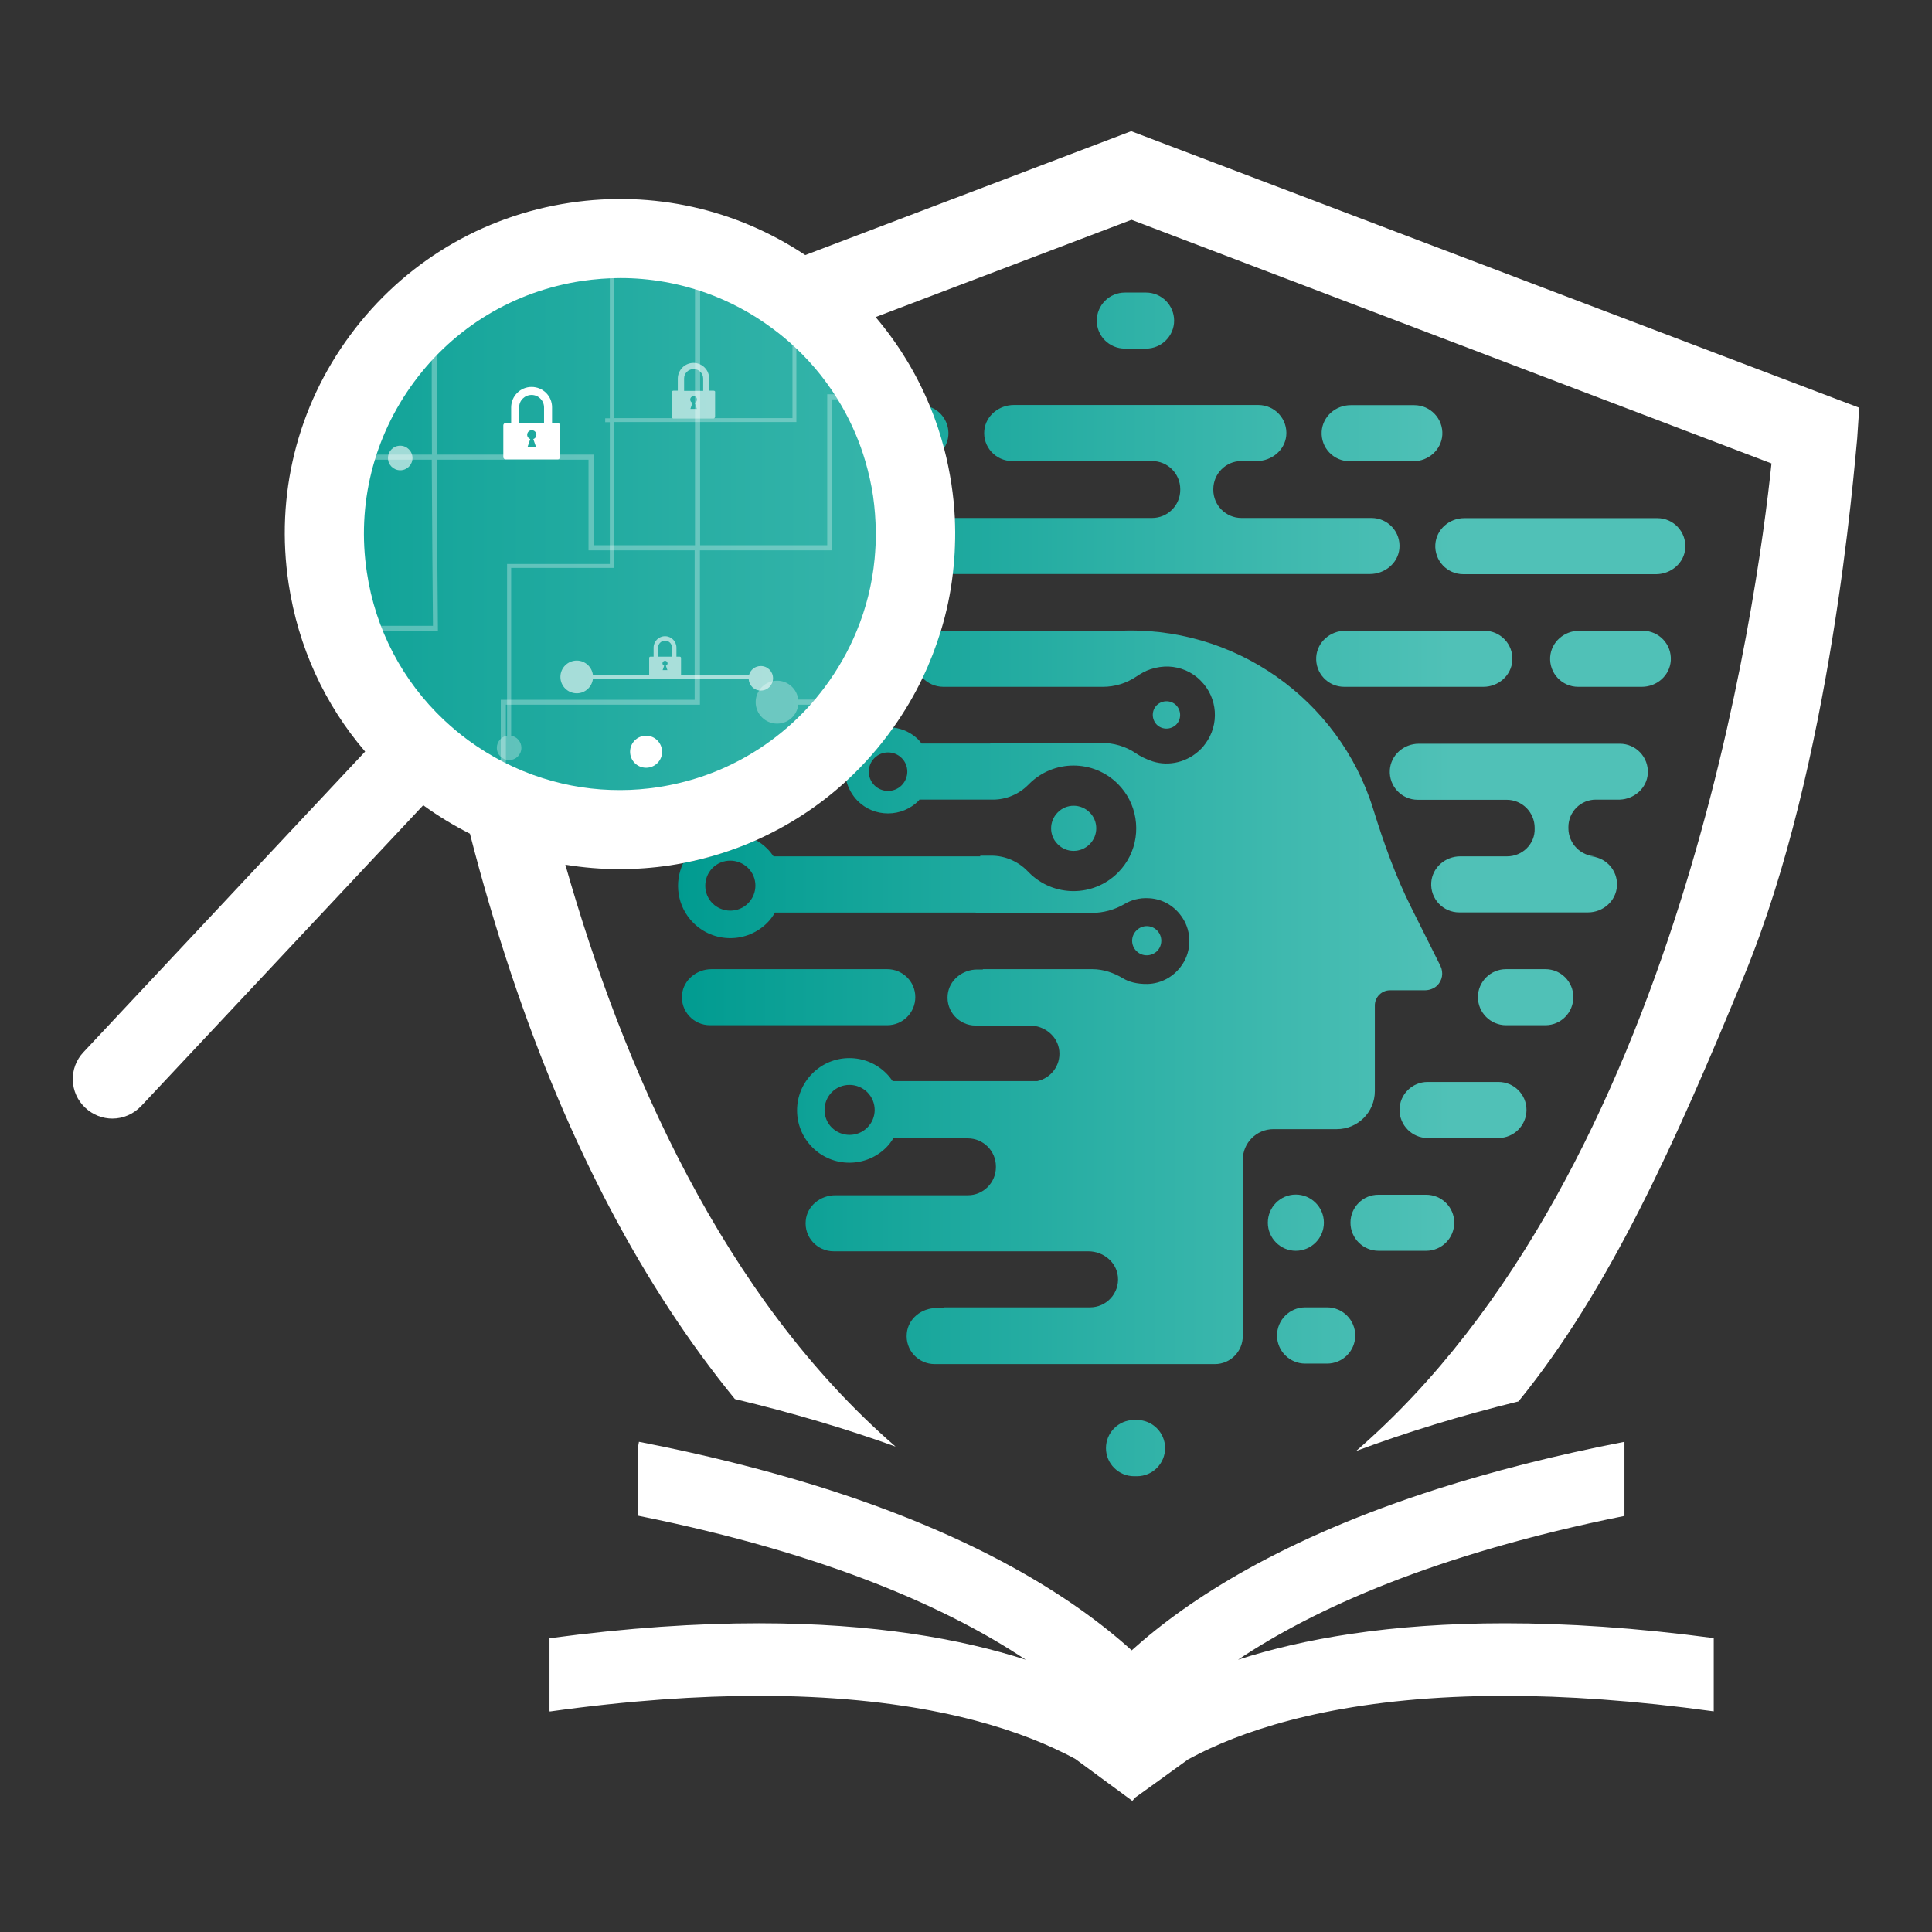 <?xml version="1.0" encoding="utf-8"?>
<!-- Generator: Adobe Illustrator 28.1.0, SVG Export Plug-In . SVG Version: 6.00 Build 0)  -->
<svg version="1.1" xmlns="http://www.w3.org/2000/svg" xmlns:xlink="http://www.w3.org/1999/xlink" x="0px" y="0px"
	 viewBox="0 0 1133.9 1133.9" style="enable-background:new 0 0 1133.9 1133.9;" xml:space="preserve">
<rect x="0" y="0" width="1133.9" height="1133.9" fill="#333333" stroke="none"/>
<style type="text/css">
	.st0{display:none;}
	.st1{display:inline;}
	.st2{fill:none;stroke:#010101;stroke-width:0.916;stroke-miterlimit:10;}
	.st3{fill:#231F20;}
	.st4{opacity:0.6;}
	.st5{opacity:0.3;}
	.st6{opacity:0.3;fill:#231F20;}
	.st7{fill:#FFFFFF;}
	.st8{opacity:0.3;fill:#FFFFFF;}
	.st9{fill:url(#SVGID_1_);}
	.st10{fill:none;}
	.st11{fill:url(#SVGID_00000133529815062787017260000010541440857983816627_);}
	.st12{fill:url(#SVGID_00000037658949268670869030000010738984916699239597_);}
	.st13{fill:url(#SVGID_00000018936160014813069610000009974755782648075142_);}
	.st14{fill:url(#SVGID_00000036233832899473295040000005838817961865438639_);}
	.st15{fill:url(#SVGID_00000169516702504270414980000013796435763729472666_);}
	.st16{fill:url(#SVGID_00000106862273887348710460000012528746121074576056_);}
	.st17{fill:url(#SVGID_00000146489231367635040760000016517547900942450077_);}
	.st18{fill:url(#SVGID_00000041981264624112233150000015957844460694260638_);}
	.st19{fill:url(#SVGID_00000013184957768257211200000001064780504009785783_);}
	.st20{fill:url(#SVGID_00000163046140845327350420000013622503288213220540_);}
	.st21{fill:url(#SVGID_00000053543119058408154840000010419912201689856398_);}
	.st22{fill:url(#SVGID_00000084494428207858131590000018107541462293653680_);}
	.st23{fill:url(#SVGID_00000062873683971082982510000012705112303533791109_);}
	.st24{fill:url(#SVGID_00000042728884007195926450000016735035870644643246_);}
	.st25{fill:url(#SVGID_00000070812888522211158930000005030657686802537385_);}
	.st26{fill:url(#SVGID_00000011715502925349643080000013945692422027086246_);}
	.st27{fill:url(#SVGID_00000143609573309993858170000013329255814408601753_);}
	.st28{fill:url(#SVGID_00000165935260718604705310000005176803987159282106_);}
	.st29{fill:url(#SVGID_00000154422810539300566870000006212591346656639679_);}
	.st30{fill:url(#SVGID_00000019641242266535051990000016238290912021861784_);}
	.st31{fill:url(#SVGID_00000148632530150102297410000001683080754626421892_);}
	.st32{fill:url(#SVGID_00000039103432193796987710000013799821487558749854_);}
	.st33{fill:url(#SVGID_00000028283751273332024390000017708062732051219585_);}
	.st34{fill:url(#SVGID_00000106848485856103321390000000362778502842082734_);}
	.st35{fill:url(#SVGID_00000023965334663992725500000001049800356602432942_);}
	.st36{fill:url(#SVGID_00000031203729769338897110000002324801629172426661_);}
	.st37{fill:url(#SVGID_00000037682337164252189270000006892128805097229461_);}
	.st38{fill:url(#SVGID_00000023994063908117849850000010141906090494710923_);}
	.st39{fill:url(#SVGID_00000154390644890490276040000000717822755875744920_);}
	.st40{fill:url(#SVGID_00000062169864025893887190000010356500547943465403_);}
	.st41{fill:url(#SVGID_00000103236426462562641520000000976784058816186518_);}
	.st42{fill:url(#SVGID_00000137105847423470471190000005057317121359497355_);}
	.st43{fill:url(#SVGID_00000123436853089680965500000012430560845274349722_);}
	.st44{fill:url(#SVGID_00000071559234908597870120000007659369358488252846_);}
	.st45{fill:url(#SVGID_00000015351389929607938950000013288644820362216600_);}
	.st46{fill:url(#SVGID_00000079476130605850596060000002251100493064906118_);}
	.st47{fill:url(#SVGID_00000047741470711204538460000005446531835444994181_);}
	.st48{fill:url(#SVGID_00000099658817025505422560000013338788006717757571_);}
	.st49{fill:url(#SVGID_00000031904997400853896940000003170293796918392251_);}
	.st50{fill:#062C44;}
	.st51{fill:url(#SVGID_00000109029803104621603670000003578894186441570743_);}
	.st52{fill:url(#SVGID_00000143600342285579712760000007681502654436428194_);}
	.st53{fill:url(#SVGID_00000030456225638285554820000008629822262017072829_);}
	.st54{fill:url(#SVGID_00000123437317007244380440000000855795259573244813_);}
	.st55{fill:url(#SVGID_00000121978717483812600450000016616616136175861890_);}
	.st56{fill:url(#SVGID_00000094590091157830286540000008642452409175728781_);}
	.st57{fill:url(#SVGID_00000153676324996010943900000015172333539972930710_);}
	.st58{fill:url(#SVGID_00000008131701745424066800000003928243138941446314_);}
	.st59{fill:url(#SVGID_00000115509628887806004080000010607616671840465540_);}
	.st60{fill:url(#SVGID_00000057859236129739359670000003057435092516709264_);}
	.st61{fill:url(#SVGID_00000027588934885903608580000006210488657002493877_);}
	.st62{fill:url(#SVGID_00000077284031310969644290000015148002856722480274_);}
	.st63{fill:url(#SVGID_00000039818199606989828400000013576365480645981108_);}
	.st64{fill:url(#SVGID_00000054952528525756610150000004876910858981378229_);}
	.st65{fill:url(#SVGID_00000109722782804349302880000004378619431251845306_);}
	.st66{fill:url(#SVGID_00000097475414190213302560000015986428644426634904_);}
	.st67{fill:url(#SVGID_00000152235485463228123090000003167516489358791346_);}
	.st68{fill:url(#SVGID_00000161605028901676355030000006636372166666821822_);}
	.st69{fill:url(#SVGID_00000039835304812995908460000006665325956424338869_);}
	.st70{fill:url(#SVGID_00000137115013463759502140000014819058707445728958_);}
	.st71{fill:url(#SVGID_00000015318264239695569410000009398212051838828201_);}
	.st72{fill:url(#SVGID_00000113313127927185617960000003615215042104461223_);}
	.st73{fill:url(#SVGID_00000147940668083823045310000001146237235753911171_);}
	.st74{fill:url(#SVGID_00000112593483408958119790000003004388191307409334_);}
	.st75{fill:url(#SVGID_00000152251717505977309570000010789424248909532566_);}
	.st76{fill:url(#SVGID_00000103243834654496770720000015645925919107803039_);}
	.st77{fill:url(#SVGID_00000026870228919604170310000013563690875816597903_);}
	.st78{fill:url(#SVGID_00000171711617297226025860000015338765024777528960_);}
	.st79{fill:url(#SVGID_00000010993097238672203590000002724805715214390153_);}
	.st80{fill:url(#SVGID_00000049222178925968336670000011211778077459399350_);}
	.st81{fill:url(#SVGID_00000111909006141981350740000006182814553105684379_);}
	.st82{fill:url(#SVGID_00000121253403254992489830000012502902619468954021_);}
	.st83{fill:url(#SVGID_00000021101572837824469250000007380696130051159694_);}
	.st84{fill:url(#SVGID_00000063619458882154395270000009881542115397856420_);}
	.st85{fill:url(#SVGID_00000017503369165200300680000018022230140625489539_);}
	.st86{fill:url(#SVGID_00000009591136073827271370000004460211072240441762_);}
	.st87{fill:url(#SVGID_00000182496556733138012160000014192302299312092559_);}
	.st88{fill:url(#SVGID_00000077325048026911479990000005555040249338074520_);}
	.st89{fill:url(#SVGID_00000002373950277948172070000013558974578434671512_);}
	.st90{fill:url(#SVGID_00000176726395143219915380000013299940158311070861_);}
	.st91{fill:url(#SVGID_00000126308144216199255700000007339908302106148746_);}
	.st92{fill:url(#SVGID_00000015327045621246597650000001853954301168422589_);}
	.st93{fill:url(#SVGID_00000010304384900995805400000004720595110022225028_);}
	.st94{fill:url(#SVGID_00000133509652160103158500000005456126641280792461_);}
	.st95{fill:url(#SVGID_00000097465877080611533430000002117994907168466861_);}
	.st96{fill:url(#SVGID_00000154396998776250646840000005745996045181037701_);}
	.st97{fill:url(#SVGID_00000169556476604935818060000008533674044563566486_);}
	.st98{fill:url(#SVGID_00000036219959612596753870000014426432306257288087_);}
	.st99{fill:url(#SVGID_00000181770747945350440070000010931341481872860804_);}
	.st100{fill:url(#SVGID_00000014627025747034333130000011001477229064203660_);}
	.st101{fill:url(#SVGID_00000052066105347101266680000014173470901938590143_);}
	.st102{fill:url(#SVGID_00000008833729659061146440000013380653007925959608_);}
	.st103{fill:url(#SVGID_00000070841066080063257660000005753669237871622065_);}
	.st104{fill:url(#SVGID_00000075134218731523794400000005651617361193468812_);}
	.st105{fill:url(#SVGID_00000127754480021470404690000015841508685328859022_);}
	.st106{fill:url(#SVGID_00000139269450529850743870000003082259732707991198_);}
	.st107{fill:url(#SVGID_00000047749589415226820800000002243858925086275992_);}
	.st108{fill:url(#SVGID_00000106835714479211879000000015663140046875681964_);}
	.st109{fill:url(#SVGID_00000018209314834172468060000000723616261264411273_);}
	.st110{fill:url(#SVGID_00000139259679490566396540000012655333206942702767_);}
	.st111{fill:url(#SVGID_00000047036605510995588330000005843340145884746642_);}
	.st112{fill:url(#SVGID_00000083078885577987721250000009043649709081594299_);}
	.st113{fill:url(#SVGID_00000041270654623782375140000009360573480225436094_);}
	.st114{fill:url(#SVGID_00000160896016288708764390000003728383556151420064_);}
	.st115{fill:url(#SVGID_00000098917011998269743350000015997435344243169443_);}
	.st116{fill:url(#SVGID_00000014592032690967751920000001457458875635545253_);}
	.st117{fill:url(#SVGID_00000126285295565867949280000005540670752284307610_);}
	.st118{fill:url(#SVGID_00000171716584164166156040000012837981681833331616_);}
	.st119{fill:url(#SVGID_00000023278624542608360610000008330619485355449756_);}
	.st120{fill:url(#SVGID_00000035517319561616383150000002532430141999961233_);}
	.st121{fill:url(#SVGID_00000100369415069665576140000008606889729213055374_);}
	.st122{fill:url(#SVGID_00000063627008540122915910000006589484469943302793_);}
	.st123{fill:url(#SVGID_00000147941142435850510920000001603626825633014432_);}
	.st124{fill:url(#SVGID_00000103960789772829483660000003083537521622818986_);}
	.st125{fill:url(#SVGID_00000047739221314201990230000004188174532977860481_);}
	.st126{fill:url(#SVGID_00000020394258075953433310000014587377688739034781_);}
	.st127{fill:url(#SVGID_00000173150427160078053470000004893278350715432595_);}
	.st128{fill:url(#SVGID_00000091703863477473305010000010047267692782620600_);}
	.st129{fill:url(#SVGID_00000093899275895787774570000014991064783390314412_);}
	.st130{fill:url(#SVGID_00000041283358731618459660000010118391101980442014_);}
	.st131{fill:url(#SVGID_00000085934549551470416240000002007680221089592467_);}
	.st132{fill:url(#SVGID_00000165927230885490735980000003841512196494373541_);}
	.st133{fill:url(#SVGID_00000117650535716985725840000006644284609331896230_);}
	.st134{fill:url(#SVGID_00000072962610120131131890000001815446874565827973_);}
	.st135{fill:url(#SVGID_00000181779213943371208120000014946004927658163079_);}
	.st136{fill:url(#SVGID_00000115489099573743068280000016601572392237913480_);}
	.st137{fill:url(#SVGID_00000015333038493301105930000012279381385951839932_);}
	.st138{fill:url(#SVGID_00000165919606107084861170000001300185088116808323_);}
	.st139{fill:url(#SVGID_00000029009360273438493950000007905382999307891341_);}
	.st140{fill:url(#SVGID_00000169516014395987346010000017041262028141645971_);}
	.st141{fill:url(#SVGID_00000140721486877628707840000004969134509763720591_);}
	.st142{fill:url(#SVGID_00000071527686672305738150000000491531341066761634_);}
	.st143{fill:url(#SVGID_00000087413491736817514630000002891190105134353815_);}
	.st144{fill:url(#SVGID_00000013901164319344076500000000022513160541255076_);}
	.st145{fill:url(#SVGID_00000058587906962711791260000011911953280591333805_);}
	.st146{fill:url(#SVGID_00000050654257873844443480000002701188153726823347_);}
	.st147{fill:url(#SVGID_00000074410387857744716060000014604736021086841226_);}
	.st148{fill:url(#SVGID_00000010268979068705140180000001286895373266249133_);}
	.st149{fill:url(#SVGID_00000023250865250888285940000001267794602389322668_);}
	.st150{fill:url(#SVGID_00000012439817957756038750000005125107133970964610_);}
	.st151{fill:url(#SVGID_00000098221082111324927400000010864518907731813272_);}
	.st152{fill:url(#SVGID_00000141452919433648608980000001072705021096545203_);}
	.st153{fill:url(#SVGID_00000118376733074580586930000012905590976602730421_);}
	.st154{fill:url(#SVGID_00000059268786173760059240000006055727423509164956_);}
	.st155{fill:url(#SVGID_00000074444427792475851940000014627442513819928210_);}
	.st156{fill:url(#SVGID_00000075128900001979790860000001333162991289505205_);}
	.st157{fill:url(#SVGID_00000013914782997160862950000014517604871328719008_);}
	.st158{fill:url(#SVGID_00000181803937004802136020000014844495542930888091_);}
	.st159{fill:url(#SVGID_00000171697617320680068610000005534695438192300467_);}
	.st160{fill:url(#SVGID_00000164485516115910645440000011304365778344408248_);}
	.st161{fill:url(#SVGID_00000182504214565424141320000008268194216376749236_);}
	.st162{fill:url(#SVGID_00000018209550976451086750000002915463704236555446_);}
	.st163{fill:url(#SVGID_00000085972434800039802030000006902728824562547109_);}
	.st164{fill:url(#SVGID_00000025409408970101848260000008567595605292577921_);}
	.st165{fill:url(#SVGID_00000121993571340439919340000014622351925543125132_);}
	.st166{fill:url(#SVGID_00000087401834023528105860000009949271166652113588_);}
	.st167{fill:url(#SVGID_00000079467183509189858770000006677769900674016426_);}
	.st168{fill:url(#SVGID_00000183250782995491527030000000338777178695700132_);}
	.st169{fill:url(#SVGID_00000044149550389134043090000013991242130295201183_);}
	.st170{fill:url(#SVGID_00000069376721627289712020000002130255540674829993_);}
</style>
<g id="Layer_1">
	<g>
		<linearGradient id="SVGID_1_" gradientUnits="userSpaceOnUse" x1="57" y1="320.482" x2="746.227" y2="320.482">
			<stop  offset="4.753638e-04" style="stop-color:#009B90"/>
			<stop  offset="1" style="stop-color:#50C1B7"/>
		</linearGradient>
		<circle class="st9" cx="363.8" cy="320.5" r="165.9"/>
		<g>
			<g>
				<path class="st7" d="M379.2,431.8c-5.2,0-9.4,4.2-9.4,9.4c0,5.2,4.2,9.4,9.4,9.4c5.2,0,9.4-4.2,9.4-9.4
					C388.5,436,384.4,431.8,379.2,431.8z"/>
			</g>
			<g>
				<path class="st7" d="M327.4,248.3H324V239h0c0-6.6-5.4-11.9-12-11.9c-6.6,0-11.9,5.3-12,11.9h0v9.3h-3.3c-0.7,0-1.3,0.6-1.3,1.3
					v18.7c0,0.7,0.6,1.3,1.3,1.3h30.7c0.7,0,1.3-0.6,1.3-1.3v-18.7C328.7,248.9,328.1,248.3,327.4,248.3z M304.7,239
					C304.7,239,304.7,239,304.7,239c0-4,3.3-7.2,7.3-7.2c4,0,7.3,3.3,7.3,7.3c0,0,0,0,0,0v9.3h-14.7V239z M314.6,262.4h-5l1.6-4.7
					c-1-0.4-1.8-1.3-1.8-2.5c0-1.5,1.2-2.7,2.7-2.7c1.5,0,2.7,1.2,2.7,2.7c0,1.2-0.7,2.1-1.8,2.5L314.6,262.4z"/>
			</g>
		</g>
		<g class="st4">
			<g>
				<path class="st7" d="M439.4,398.5c0.2,3.8,3.3,6.8,7.1,6.8c4,0,7.2-3.2,7.2-7.2s-3.2-7.2-7.2-7.2c-3.3,0-6.1,2.2-6.9,5.3H348
					c-0.6-4.8-4.6-8.5-9.5-8.5c-5.3,0-9.6,4.3-9.6,9.6c0,5.3,4.3,9.6,9.6,9.6c4.9,0,8.9-3.7,9.5-8.5H439.4z"/>
				<path class="st7" d="M234.9,261.6c-4,0-7.2,3.2-7.2,7.2c0,4,3.2,7.2,7.2,7.2c4,0,7.2-3.2,7.2-7.2
					C242.1,264.8,238.8,261.6,234.9,261.6z"/>
			</g>
			<g>
				<path class="st7" d="M398.9,385.4h-1.9v-5.3h0c0-3.7-3-6.7-6.7-6.7c-3.7,0-6.7,3-6.7,6.7h0v5.3h-1.9c-0.4,0-0.7,0.3-0.7,0.8
					v10.5c0,0.4,0.3,0.8,0.7,0.8h17.3c0.4,0,0.7-0.3,0.7-0.8v-10.5C399.7,385.7,399.4,385.4,398.9,385.4z M386.2,380.1
					C386.2,380.1,386.2,380.1,386.2,380.1c0-2.2,1.9-4.1,4.1-4.1c2.3,0,4.1,1.8,4.1,4.1c0,0,0,0,0,0v5.3h-8.2V380.1z M391.7,393.3
					h-2.8l0.9-2.6c-0.6-0.2-1-0.8-1-1.4c0-0.8,0.7-1.5,1.5-1.5c0.8,0,1.5,0.7,1.5,1.5c0,0.6-0.4,1.2-1,1.4L391.7,393.3z"/>
				<path class="st7" d="M418.8,229.3h-2.6v-7.2h0c0-5-4.1-9.1-9.2-9.1c-5,0-9.1,4.1-9.2,9.1h0v7.2h-2.6c-0.6,0-1,0.5-1,1v14.3
					c0,0.6,0.5,1,1,1h23.5c0.6,0,1-0.5,1-1v-14.3C419.9,229.7,419.4,229.3,418.8,229.3z M401.5,222.1
					C401.5,222.1,401.5,222.1,401.5,222.1c0-3,2.5-5.5,5.6-5.5c3.1,0,5.6,2.5,5.6,5.6c0,0,0,0,0,0v7.2h-11.2V222.1z M409,240h-3.8
					l1.2-3.6c-0.8-0.3-1.3-1-1.3-1.9c0-1.1,0.9-2,2-2c1.1,0,2,0.9,2,2c0,0.9-0.6,1.6-1.3,1.9L409,240z"/>
			</g>
		</g>
		<g class="st5">
			<path class="st10" d="M465,245.4v-56.3c-28-21.6-63.1-34.5-101.2-34.5c-1.2,0-2.4,0-3.6,0v90.7H465z"/>
			<path class="st10" d="M360.2,247.6v85.6h-60.3v98.5c3.4,0.5,6,3.5,6,7.1c0,4-3.2,7.2-7.2,7.2c-4,0-7.2-3.2-7.2-7.2
				c0-3.6,2.6-6.5,6-7.1V331h60.3v-83.4h-2.7v-2.3h2.7v-90.7c-88.9,3.1-160,76.1-160,165.8c0,91.6,74.3,165.9,165.9,165.9
				s165.9-74.3,165.9-165.9c0-52.5-24.4-99.2-62.4-129.6v56.8H360.2z"/>
			<path class="st7" d="M465,245.4H360.2v-90.7c-0.8,0-1.5,0-2.3,0.1v90.7h-2.7v2.3h2.7V331h-60.3v100.8c-3.4,0.5-6,3.5-6,7.1
				c0,4,3.2,7.2,7.2,7.2c4,0,7.2-3.2,7.2-7.2c0-3.6-2.6-6.5-6-7.1v-98.5h60.3v-85.6h107.1v-56.8c-0.7-0.6-1.5-1.2-2.3-1.8V245.4z"/>
		</g>
		<g>
			<path class="st8" d="M410.8,413.6V323h77.6v-88.6h17.2c-0.6-1-1.2-2-1.8-3h-18.3V320h-74.6V161.9h-3V320h-59.3v-53.2h-92.1
				c-0.1-26.2-0.2-52.1-0.1-72.7c-1,0.8-2,1.7-3,2.6c-0.1,20.3,0,45.1,0.1,70.1h-46.7c-0.3,1-0.7,2-1,3h47.6
				c0.2,38.6,0.5,76.8,0.7,97.5h-49.6c0.3,1,0.6,2,0.9,3h51.6l0-1.5c-0.2-23.1-0.5-61.2-0.7-99h89.1V323h62.3v87.7H293.9v60.3
				c1,0.5,2,0.9,3,1.3v-58.7H410.8z"/>
			<path class="st8" d="M468.5,410.6c-0.7-6.2-6-11.1-12.4-11.1c-6.9,0-12.6,5.6-12.6,12.6c0,6.9,5.6,12.6,12.6,12.6
				c6.4,0,11.7-4.8,12.4-11.1h32.6c0.7-1,1.3-2,2-3H468.5z"/>
		</g>
		<g>
			<path class="st10" d="M481.6,426.4V323.1h-67.4c-0.5,3.4-3.5,6-7,6c-4,0-7.2-3.2-7.2-7.2c0-4,3.2-7.2,7.2-7.2c3.6,0,6.5,2.6,7,6
				h69.7v107.9h-49.8v42.1c56.5-26.5,95.6-83.8,95.6-150.3c0-91.6-74.3-165.9-165.9-165.9s-165.9,74.3-165.9,165.9
				c0,15.5,2.1,30.5,6.1,44.7v-14.9h29.7v-74.4h1.1h1.1v76.6h-29.7v20.1c21.9,66.1,84.1,113.7,157.5,113.7c4.7,0,9.3-0.2,13.9-0.6
				v-35.2h1.5h1.5v35c18.1-1.8,35.3-6.6,51.1-13.7v-45.4H481.6z"/>
			<path class="st10" d="M379.2,450.5h-1.5v35.2c1-0.1,2-0.2,3-0.3v-35H379.2z"/>
			<path class="st10" d="M236,352.6v-76.6h-1.1h-1.1v74.4H204v14.9c0.7,2.5,1.5,5,2.3,7.4v-20.1H236z"/>
			<path class="st10" d="M434.1,428.7h49.8V320.8h-69.7c-0.5-3.4-3.5-6-7-6c-4,0-7.2,3.2-7.2,7.2c0,4,3.2,7.2,7.2,7.2
				c3.6,0,6.5-2.6,7-6h67.4v103.3h-49.8v45.4c0.8-0.3,1.5-0.7,2.3-1V428.7z"/>
		</g>
		<g>
			
				<linearGradient id="SVGID_00000100345143284672413130000001082701935014056379_" gradientUnits="userSpaceOnUse" x1="394.699" y1="386.666" x2="852.111" y2="386.666">
				<stop  offset="4.753638e-04" style="stop-color:#009B90"/>
				<stop  offset="1" style="stop-color:#50C1B7"/>
			</linearGradient>
			<path style="fill:url(#SVGID_00000100345143284672413130000001082701935014056379_);" d="M772.5,385.6c-0.6,9.6,7,17.5,16.4,17.5
				h81.7c8.8,0,16.4-6.6,17-15.4c0.6-9.6-7-17.5-16.4-17.5h-81.7C780.7,370.2,773.1,376.8,772.5,385.6z"/>
			
				<linearGradient id="SVGID_00000155832865734429104870000002503640376801121671_" gradientUnits="userSpaceOnUse" x1="394.699" y1="320.482" x2="852.111" y2="320.482">
				<stop  offset="4.753638e-04" style="stop-color:#009B90"/>
				<stop  offset="1" style="stop-color:#50C1B7"/>
			</linearGradient>
			<path style="fill:url(#SVGID_00000155832865734429104870000002503640376801121671_);" d="M989.1,321.6c0.6-9.6-7-17.5-16.4-17.5
				H859.4c-8.8,0-16.4,6.6-17,15.4c-0.6,9.6,7,17.5,16.4,17.5h113.3C980.9,336.9,988.6,330.3,989.1,321.6z"/>
			
				<linearGradient id="SVGID_00000142894010166223560180000017382489672891523234_" gradientUnits="userSpaceOnUse" x1="394.699" y1="386.666" x2="852.111" y2="386.666">
				<stop  offset="4.753638e-04" style="stop-color:#009B90"/>
				<stop  offset="1" style="stop-color:#50C1B7"/>
			</linearGradient>
			<path style="fill:url(#SVGID_00000142894010166223560180000017382489672891523234_);" d="M926.8,370.2c-8.8,0-16.4,6.6-17,15.4
				c-0.6,9.6,7,17.5,16.4,17.5h37.4c8.8,0,16.4-6.6,17-15.4c0.6-9.6-7-17.5-16.4-17.5H926.8z"/>
			
				<linearGradient id="SVGID_00000169556828541281117930000001696964919747430790_" gradientUnits="userSpaceOnUse" x1="394.699" y1="254.297" x2="852.111" y2="254.297">
				<stop  offset="4.753638e-04" style="stop-color:#009B90"/>
				<stop  offset="1" style="stop-color:#50C1B7"/>
			</linearGradient>
			<path style="fill:url(#SVGID_00000169556828541281117930000001696964919747430790_);" d="M830.1,237.8h-37.4
				c-8.8,0-16.4,6.6-17,15.4c-0.6,9.6,7,17.5,16.4,17.5h37.4c8.8,0,16.4-6.6,17-15.4C847.1,245.8,839.5,237.8,830.1,237.8z"/>
			
				<linearGradient id="SVGID_00000049185526499028450680000007213889927506963332_" gradientUnits="userSpaceOnUse" x1="394.699" y1="251.049" x2="852.111" y2="251.049">
				<stop  offset="4.753638e-04" style="stop-color:#009B90"/>
				<stop  offset="1" style="stop-color:#50C1B7"/>
			</linearGradient>
			<path style="fill:url(#SVGID_00000049185526499028450680000007213889927506963332_);" d="M556.6,255.4
				c0.5-7.6-4.2-14.2-10.9-16.6c3.2,7.9,6,16.1,8.2,24.5C555.4,261,556.4,258.3,556.6,255.4z"/>
			
				<linearGradient id="SVGID_00000173859083554024993750000015229487799954479251_" gradientUnits="userSpaceOnUse" x1="394.699" y1="717.591" x2="852.111" y2="717.591">
				<stop  offset="4.753638e-04" style="stop-color:#009B90"/>
				<stop  offset="1" style="stop-color:#50C1B7"/>
			</linearGradient>
			<path style="fill:url(#SVGID_00000173859083554024993750000015229487799954479251_);" d="M760.5,701.1c-9.1,0-16.4,7.4-16.4,16.5
				c0,9.1,7.4,16.5,16.4,16.5c9.1,0,16.5-7.4,16.5-16.5C777,708.5,769.6,701.1,760.5,701.1z"/>
			
				<linearGradient id="SVGID_00000151516244124145738510000005089916326719985032_" gradientUnits="userSpaceOnUse" x1="394.699" y1="485.943" x2="852.111" y2="485.943">
				<stop  offset="4.753638e-04" style="stop-color:#009B90"/>
				<stop  offset="1" style="stop-color:#50C1B7"/>
			</linearGradient>
			<path style="fill:url(#SVGID_00000151516244124145738510000005089916326719985032_);" d="M884.5,502.6H857
				c-8.8,0-16.4,6.6-17,15.4c-0.6,9.6,7,17.5,16.4,17.5h75.6c8.8,0,16.4-6.6,17-15.4c0.6-9.6-7-17.5-16.4-17.5h4.4
				c-9.1,0-16.5-7.4-16.5-16.5v-0.7c0-8.9,7.2-16.1,16.1-16.1c0.2,0,13.9,0,14.1,0c8.5-0.3,15.9-6.8,16.4-15.3
				c0.6-9.6-7-17.5-16.4-17.5h-118c-8.8,0-16.4,6.6-17,15.4c-0.6,9.6,7,17.5,16.4,17.5h52.2c9.1,0,16.4,7.4,16.4,16.5v0.4
				C901,495.2,893.6,502.6,884.5,502.6z"/>
			
				<linearGradient id="SVGID_00000106835193911587563930000007964805581522557838_" gradientUnits="userSpaceOnUse" x1="394.699" y1="585.221" x2="852.111" y2="585.221">
				<stop  offset="4.753638e-04" style="stop-color:#009B90"/>
				<stop  offset="1" style="stop-color:#50C1B7"/>
			</linearGradient>
			<path style="fill:url(#SVGID_00000106835193911587563930000007964805581522557838_);" d="M883.9,568.8c-9.1,0-16.5,7.4-16.5,16.4
				c0,9.1,7.4,16.5,16.5,16.5H907c9.1,0,16.4-7.4,16.4-16.5c0-9.1-7.4-16.4-16.4-16.4H883.9z"/>
			
				<linearGradient id="SVGID_00000179613063350724168510000010883908652912768446_" gradientUnits="userSpaceOnUse" x1="394.699" y1="188.11" x2="852.111" y2="188.11">
				<stop  offset="4.753638e-04" style="stop-color:#009B90"/>
				<stop  offset="1" style="stop-color:#50C1B7"/>
			</linearGradient>
			<path style="fill:url(#SVGID_00000179613063350724168510000010883908652912768446_);" d="M660.2,171.7c-9.1,0-16.5,7.4-16.5,16.5
				c0,9.1,7.4,16.4,16.5,16.4h12.4c9.1,0,16.5-7.4,16.5-16.4c0-9.1-7.4-16.5-16.5-16.5H660.2z"/>
			
				<linearGradient id="SVGID_00000141419809149328804950000012901359104928540292_" gradientUnits="userSpaceOnUse" x1="394.699" y1="419.584" x2="852.111" y2="419.584">
				<stop  offset="4.753638e-04" style="stop-color:#009B90"/>
				<stop  offset="1" style="stop-color:#50C1B7"/>
			</linearGradient>
			<path style="fill:url(#SVGID_00000141419809149328804950000012901359104928540292_);" d="M690.3,425.3c3.1-3.1,3.1-8.2,0-11.4
				c-3.1-3.1-8.2-3.1-11.4,0c-3.1,3.1-3.1,8.2,0,11.4C682,428.4,687.1,428.4,690.3,425.3z"/>
			
				<linearGradient id="SVGID_00000056420911039408525080000006591339880289877681_" gradientUnits="userSpaceOnUse" x1="394.699" y1="552.129" x2="852.111" y2="552.129">
				<stop  offset="4.753638e-04" style="stop-color:#009B90"/>
				<stop  offset="1" style="stop-color:#50C1B7"/>
			</linearGradient>
			<path style="fill:url(#SVGID_00000056420911039408525080000006591339880289877681_);" d="M679.1,558.2c3.3-3.3,3.3-8.8,0-12.1
				c-3.3-3.4-8.8-3.4-12.1,0c-3.4,3.3-3.4,8.8,0,12.1C670.3,561.5,675.7,561.5,679.1,558.2z"/>
			
				<linearGradient id="SVGID_00000127017310715837321650000015377376348714947507_" gradientUnits="userSpaceOnUse" x1="394.699" y1="486.135" x2="852.111" y2="486.135">
				<stop  offset="4.753638e-04" style="stop-color:#009B90"/>
				<stop  offset="1" style="stop-color:#50C1B7"/>
			</linearGradient>
			<path style="fill:url(#SVGID_00000127017310715837321650000015377376348714947507_);" d="M639.5,495.5c5.2-5.2,5.2-13.6,0-18.7
				c-5.2-5.2-13.6-5.2-18.7,0c-5.2,5.2-5.2,13.6,0,18.7C625.9,500.7,634.3,500.7,639.5,495.5z"/>
			
				<linearGradient id="SVGID_00000084503718387578142950000008983944289768764297_" gradientUnits="userSpaceOnUse" x1="394.699" y1="585.221" x2="852.111" y2="585.221">
				<stop  offset="4.753638e-04" style="stop-color:#009B90"/>
				<stop  offset="1" style="stop-color:#50C1B7"/>
			</linearGradient>
			<path style="fill:url(#SVGID_00000084503718387578142950000008983944289768764297_);" d="M537.2,585.2c0-9.1-7.4-16.4-16.5-16.4
				h-45.9c0,0,0,0,0,0h-57.2c-8.6,0-16.4,6.2-17.3,14.8c-1,9.8,6.7,18.1,16.4,18.1h104C529.9,601.7,537.2,594.3,537.2,585.2z"/>
			
				<linearGradient id="SVGID_00000160872669136033916040000004467153565176208798_" gradientUnits="userSpaceOnUse" x1="394.699" y1="849.963" x2="852.111" y2="849.963">
				<stop  offset="4.753638e-04" style="stop-color:#009B90"/>
				<stop  offset="1" style="stop-color:#50C1B7"/>
			</linearGradient>
			<path style="fill:url(#SVGID_00000160872669136033916040000004467153565176208798_);" d="M667.3,866.4c9.1,0,16.5-7.4,16.5-16.5
				c0-9.1-7.4-16.5-16.5-16.5h-1.7c-9.1,0-16.5,7.4-16.5,16.5c0,9.1,7.4,16.5,16.5,16.5H667.3z"/>
			
				<linearGradient id="SVGID_00000117665271862377973660000017034105879066221244_" gradientUnits="userSpaceOnUse" x1="394.699" y1="287.389" x2="852.111" y2="287.389">
				<stop  offset="4.753638e-04" style="stop-color:#009B90"/>
				<stop  offset="1" style="stop-color:#50C1B7"/>
			</linearGradient>
			<path style="fill:url(#SVGID_00000117665271862377973660000017034105879066221244_);" d="M559,336.9h26.7H804
				c8.6,0,16.4-6.2,17.3-14.8c1-9.8-6.7-18.1-16.4-18.1h-76.3c-9.1,0-16.5-7.4-16.5-16.5v-0.4c0-9.1,7.4-16.5,16.4-16.5h9.1
				c8.6,0,16.4-6.2,17.3-14.8c1-9.8-6.7-18.1-16.4-18.1H595c-8.6,0-16.4,6.2-17.3,14.8c-1,9.8,6.7,18.1,16.4,18.1h82.1
				c9.1,0,16.5,7.4,16.5,16.5v0.4c0,9.1-7.4,16.5-16.5,16.5h-116C560.7,315.2,560.3,326.2,559,336.9z"/>
			
				<linearGradient id="SVGID_00000044863057451411823600000000303240277251607738_" gradientUnits="userSpaceOnUse" x1="394.699" y1="651.406" x2="852.111" y2="651.406">
				<stop  offset="4.753638e-04" style="stop-color:#009B90"/>
				<stop  offset="1" style="stop-color:#50C1B7"/>
			</linearGradient>
			<path style="fill:url(#SVGID_00000044863057451411823600000000303240277251607738_);" d="M821.4,651.4c0,9.1,7.4,16.5,16.5,16.5
				h41.5c9.1,0,16.5-7.4,16.5-16.5c0-9.1-7.4-16.4-16.5-16.4h-41.5C828.8,635,821.4,642.3,821.4,651.4z"/>
			
				<linearGradient id="SVGID_00000102542657663241544980000015630449611501577909_" gradientUnits="userSpaceOnUse" x1="394.699" y1="717.591" x2="852.111" y2="717.591">
				<stop  offset="4.753638e-04" style="stop-color:#009B90"/>
				<stop  offset="1" style="stop-color:#50C1B7"/>
			</linearGradient>
			<path style="fill:url(#SVGID_00000102542657663241544980000015630449611501577909_);" d="M792.6,717.6c0,9.1,7.4,16.5,16.5,16.5
				H837c9.1,0,16.5-7.4,16.5-16.5c0-9.1-7.4-16.4-16.5-16.4h-27.9C800,701.1,792.6,708.5,792.6,717.6z"/>
			
				<linearGradient id="SVGID_00000036945200397345724330000002854291853918756541_" gradientUnits="userSpaceOnUse" x1="394.699" y1="783.775" x2="852.111" y2="783.775">
				<stop  offset="4.753638e-04" style="stop-color:#009B90"/>
				<stop  offset="1" style="stop-color:#50C1B7"/>
			</linearGradient>
			<path style="fill:url(#SVGID_00000036945200397345724330000002854291853918756541_);" d="M778.9,767.3H766
				c-9.1,0-16.5,7.4-16.5,16.5c0,9.1,7.4,16.5,16.5,16.5h12.9c9.1,0,16.5-7.4,16.5-16.5C795.4,774.7,788,767.3,778.9,767.3z"/>
			
				<linearGradient id="SVGID_00000168113955522564600890000012806048277228723373_" gradientUnits="userSpaceOnUse" x1="394.699" y1="585.1" x2="852.111" y2="585.1">
				<stop  offset="4.753638e-04" style="stop-color:#009B90"/>
				<stop  offset="1" style="stop-color:#50C1B7"/>
			</linearGradient>
			<path style="fill:url(#SVGID_00000168113955522564600890000012806048277228723373_);" d="M553.7,403.1h29.7c0,0,0,0,0,0h63.9
				c7,0,13.8-2.1,19.6-6c2.5-1.7,5.4-3.4,8.3-4.3c3.5-1.2,7.1-1.7,10.7-1.6c6.8,0.3,13.6,3,18.8,8.3c10.1,10.1,11,25.8,2.8,36.9
				c-0.8,1.1-1.7,2.3-2.8,3.3c-7.6,7.6-18.5,10.2-28.1,7.2c-4-1.3-7.5-3.1-10.1-4.9c-5.9-4-13-6-20.1-6h-65.2c0,0.1,0,0.2,0,0.4
				h-40.3c-0.6-0.7-1.1-1.5-1.8-2.2c-4.1-4.1-9.3-6.6-15-7.2c-8,11.3-17.2,21.7-27.4,31.2c1.1,4.3,3.3,8.4,6.6,11.8
				c4.8,4.8,11.1,7.4,17.9,7.4c6.7,0,13.1-2.6,17.9-7.4c0.2-0.2,0.3-0.4,0.5-0.7h43.1c7.8,0,15.2-3.1,20.7-8.6l0.6-0.6h0
				c14.4-14.4,37.7-14.4,52.1,0c2.8,2.8,5,5.9,6.7,9.2c7.1,13.9,4.9,31.3-6.7,42.9c-14.4,14.4-37.7,14.4-52.1,0h0
				c-0.2-0.2-0.4-0.5-0.7-0.7c-5.6-5.9-13.4-9.3-21.5-9.3h-6.5c0,0.1,0,0.3,0,0.4H454c-1.1-1.6-2.3-3.1-3.7-4.5c-2-2-4.3-3.7-6.7-5
				c-13.4,6-27.6,10.5-42.6,13.4c-5.5,11.4-3.6,25.6,5.9,35.1c5.8,5.8,13.5,9,21.7,9c8.2,0,15.9-3.2,21.7-9c1.8-1.8,3.3-3.8,4.5-6
				h20h97.8c0,0.1,0,0.1,0,0.2h68.1c6.8,0,13.5-1.8,19.4-5.3c3.4-2,8.3-3.8,14.7-3.3c7.5,0.5,14.8,4.5,19.4,11.8
				c5.2,8.1,5.1,18.9-0.2,26.9c-4.9,7.5-12.7,11.4-20.5,11.6c-6.6,0.1-11.2-1.4-14.2-3.2c-5.6-3.4-11.8-5.5-18.3-5.5l-64.2,0
				c0,0.1,0,0.1,0.1,0.2h-3.4c-8.6,0-16.4,6.2-17.3,14.8c-1,9.8,6.7,18.1,16.4,18.1h20.9h10.9c8.6,0,16.4,6.2,17.3,14.8
				c0.9,8.7-5,16.1-12.9,17.8h-84.9c-1.1-1.6-2.3-3.1-3.7-4.5c-5.8-5.8-13.5-9-21.7-9c-8.2,0-15.9,3.2-21.7,9c-12,12-12,31.4,0,43.4
				c5.8,5.8,13.5,9,21.7,9c8.2,0,15.9-3.2,21.7-9c1.6-1.6,2.9-3.4,4.1-5.3c0.3,0,0.6,0,0.9,0H568c9.1,0,16.5,7.4,16.5,16.5v0.4
				c0,9.1-7.4,16.5-16.4,16.5h-77.9c-8.6,0-16.5,6.2-17.3,14.8c-1,9.8,6.7,18.1,16.4,18.1H605h33.8c8.6,0,16.4,6.2,17.3,14.8
				c1,9.8-6.7,18.1-16.4,18.1h-85.5v0.4l-4.7,0c-8.6,0-16.5,6.2-17.3,14.8c-1,9.8,6.7,18.1,16.4,18.1H713c9.1,0,16.4-7.4,16.4-16.5
				c0-0.2,0-0.3,0-0.5c0-0.1,0-0.1,0-0.2V680.7c0-9.9,8-18,18-18h37.2c12.3,0,22.3-10,22.3-22.3v-50.3c0-4.9,4-8.9,8.9-8.9h20.4
				c2.6,0,5.2-0.9,7.1-2.6c3.3-3.1,4-7.8,2.1-11.7l-16.9-33.8c-9.4-18.7-16.4-38.4-22.6-58.4c-19.9-64.1-81.6-108.4-150.9-104.4
				h-69.4h-32c-0.6,0-1.2,0-1.7,0.1c-2.8,9.4-6.4,18.5-10.6,27.3C544.4,401,548.8,403.1,553.7,403.1z M529.2,460.9
				c-4.4,4.4-11.6,4.4-16,0c-4.4-4.4-4.4-11.6,0-16c4.4-4.4,11.6-4.4,16,0C533.6,449.3,533.6,456.4,529.2,460.9z M439,530.2
				c-5.7,5.7-15,5.7-20.8,0c-5.7-5.7-5.7-15,0-20.8c5.7-5.7,15-5.7,20.8,0C444.8,515.1,444.8,524.4,439,530.2z M509,661.8
				c-5.7,5.7-15,5.7-20.8,0c-5.7-5.7-5.7-15,0-20.8c5.7-5.7,15-5.7,20.8,0C514.8,646.8,514.8,656.1,509,661.8z"/>
		</g>
		<g>
			<path class="st7" d="M663.9,77l-191.3,72.7c-40.7-27.1-89.4-38-138.1-30.7c-51.9,7.8-97.7,35.4-128.9,77.6
				c-31.2,42.2-44.1,94.1-36.2,146c5.6,37,21.1,70.8,44.9,98.5L49,617.5c-8.8,9.3-8.3,24,1.1,32.7c4.5,4.2,10.2,6.3,15.8,6.3
				c6.2,0,12.3-2.5,16.9-7.3l165.6-176.6c8.8,6.4,17.9,11.9,27.4,16.7c6.8,26.6,14.9,54.4,24.3,82.6
				c33.5,100.2,77.7,183.7,131.2,249.2c33.8,8.1,65.2,17.4,94.3,27.9c-101.2-87.6-159.9-222.4-193.8-341.5c10.4,1.7,21,2.6,31.7,2.6
				c9.8,0,19.8-0.7,29.7-2.2c2.7-0.4,5.4-0.9,8-1.4c14.9-2.9,29.2-7.4,42.6-13.4c19.7-8.8,37.6-20.6,53.1-34.9
				c10.2-9.4,19.4-19.9,27.4-31.2c6.6-9.3,12.4-19.1,17.3-29.4c4.2-8.8,7.7-17.9,10.6-27.3c3.3-10.8,5.7-22,7-33.4
				c1.3-10.8,1.7-21.8,1.2-32.9c-0.3-6.6-1-13.2-2-19.9c-1.1-7.1-2.5-14.1-4.3-20.9c-2.2-8.4-4.9-16.6-8.2-24.5
				c-7.8-19.1-18.6-36.8-32-52.6l150.2-57.1L1039.7,272c-8.4,80.8-54.2,415.7-243.8,579.6c29.3-10.9,61.1-20.7,95.3-29.1
				c53.5-65.7,92.1-151.9,132.7-250.5c50.9-123.6,64.2-296,66.1-314.7l1.2-18L663.9,77z M514,311.8c0.1,5.5-0.2,10.9-0.7,16.3
				c-1.4,14.7-5,28.9-10.5,42.2c-4.8,11.7-11.1,22.7-18.6,32.8c-12.9,17.4-29.6,32-49,42.5c-14.9,8.1-31.4,13.7-49,16.4
				c-7.3,1.1-14.7,1.7-21.9,1.7c-15.6,0.1-31.1-2.3-45.8-7c-15.6-4.9-30.4-12.5-43.9-22.4c-4.9-3.6-9.6-7.6-14-11.7
				c-24.4-23-40.3-53.2-45.3-86.8c-6-39.7,3.9-79.3,27.7-111.6c23.8-32.3,58.8-53.3,98.5-59.3c7.6-1.1,15.2-1.7,22.7-1.7
				c17.2,0,34.2,3,50.2,8.7c13.7,4.9,26.7,11.8,38.7,20.7c4.9,3.6,9.5,7.4,13.8,11.5c10.8,10.1,19.9,21.7,27.2,34.4
				c5.8,10.1,10.5,21,13.8,32.3c1.9,6.6,3.5,13.4,4.5,20.3C513.4,298,513.9,305,514,311.8z"/>
			<path class="st7" d="M726.6,974.1c44.3-29.6,115.1-61.9,226.8-84.4v-43.5c-41.3,8-77.6,17.4-109.6,27.6
				c-90.5,28.9-145.9,64.4-179.6,94.8c-34.4-31.1-91.6-67.6-185.8-96.8c-30.5-9.4-64.7-18.1-103.4-25.6l-0.4,2.3v41.1
				c112,22.5,183,54.9,227.4,84.5c-37.8-12.2-88.8-21.4-156.6-21.4c-36.1,0-76.8,2.6-122.9,8.8v42.5l0.1,0.5
				c46.7-6.5,87.5-9.2,122.9-9.2c85,0,139.7,15.4,173.1,30.8c4.6,2.1,8.8,4.2,12.6,6.3l19.3,14.2l13.2,9.7c0.2,0.2,0.3,0.4,0.3,0.4
				l0.1-0.1l0.5,0.3c0.1-0.1,0.7-0.8,1.8-2l12.1-8.7l18.8-13.6c3.9-2.1,8.2-4.3,13-6.5c33.4-15.4,88.1-30.8,173.1-30.8
				c35.3,0,75.9,2.7,122.4,9.1v-43c-45.9-6.1-86.5-8.7-122.4-8.7C815.3,952.7,764.4,961.9,726.6,974.1z"/>
		</g>
	</g>
</g>
<g id="Layer_2">
</g>
</svg>

